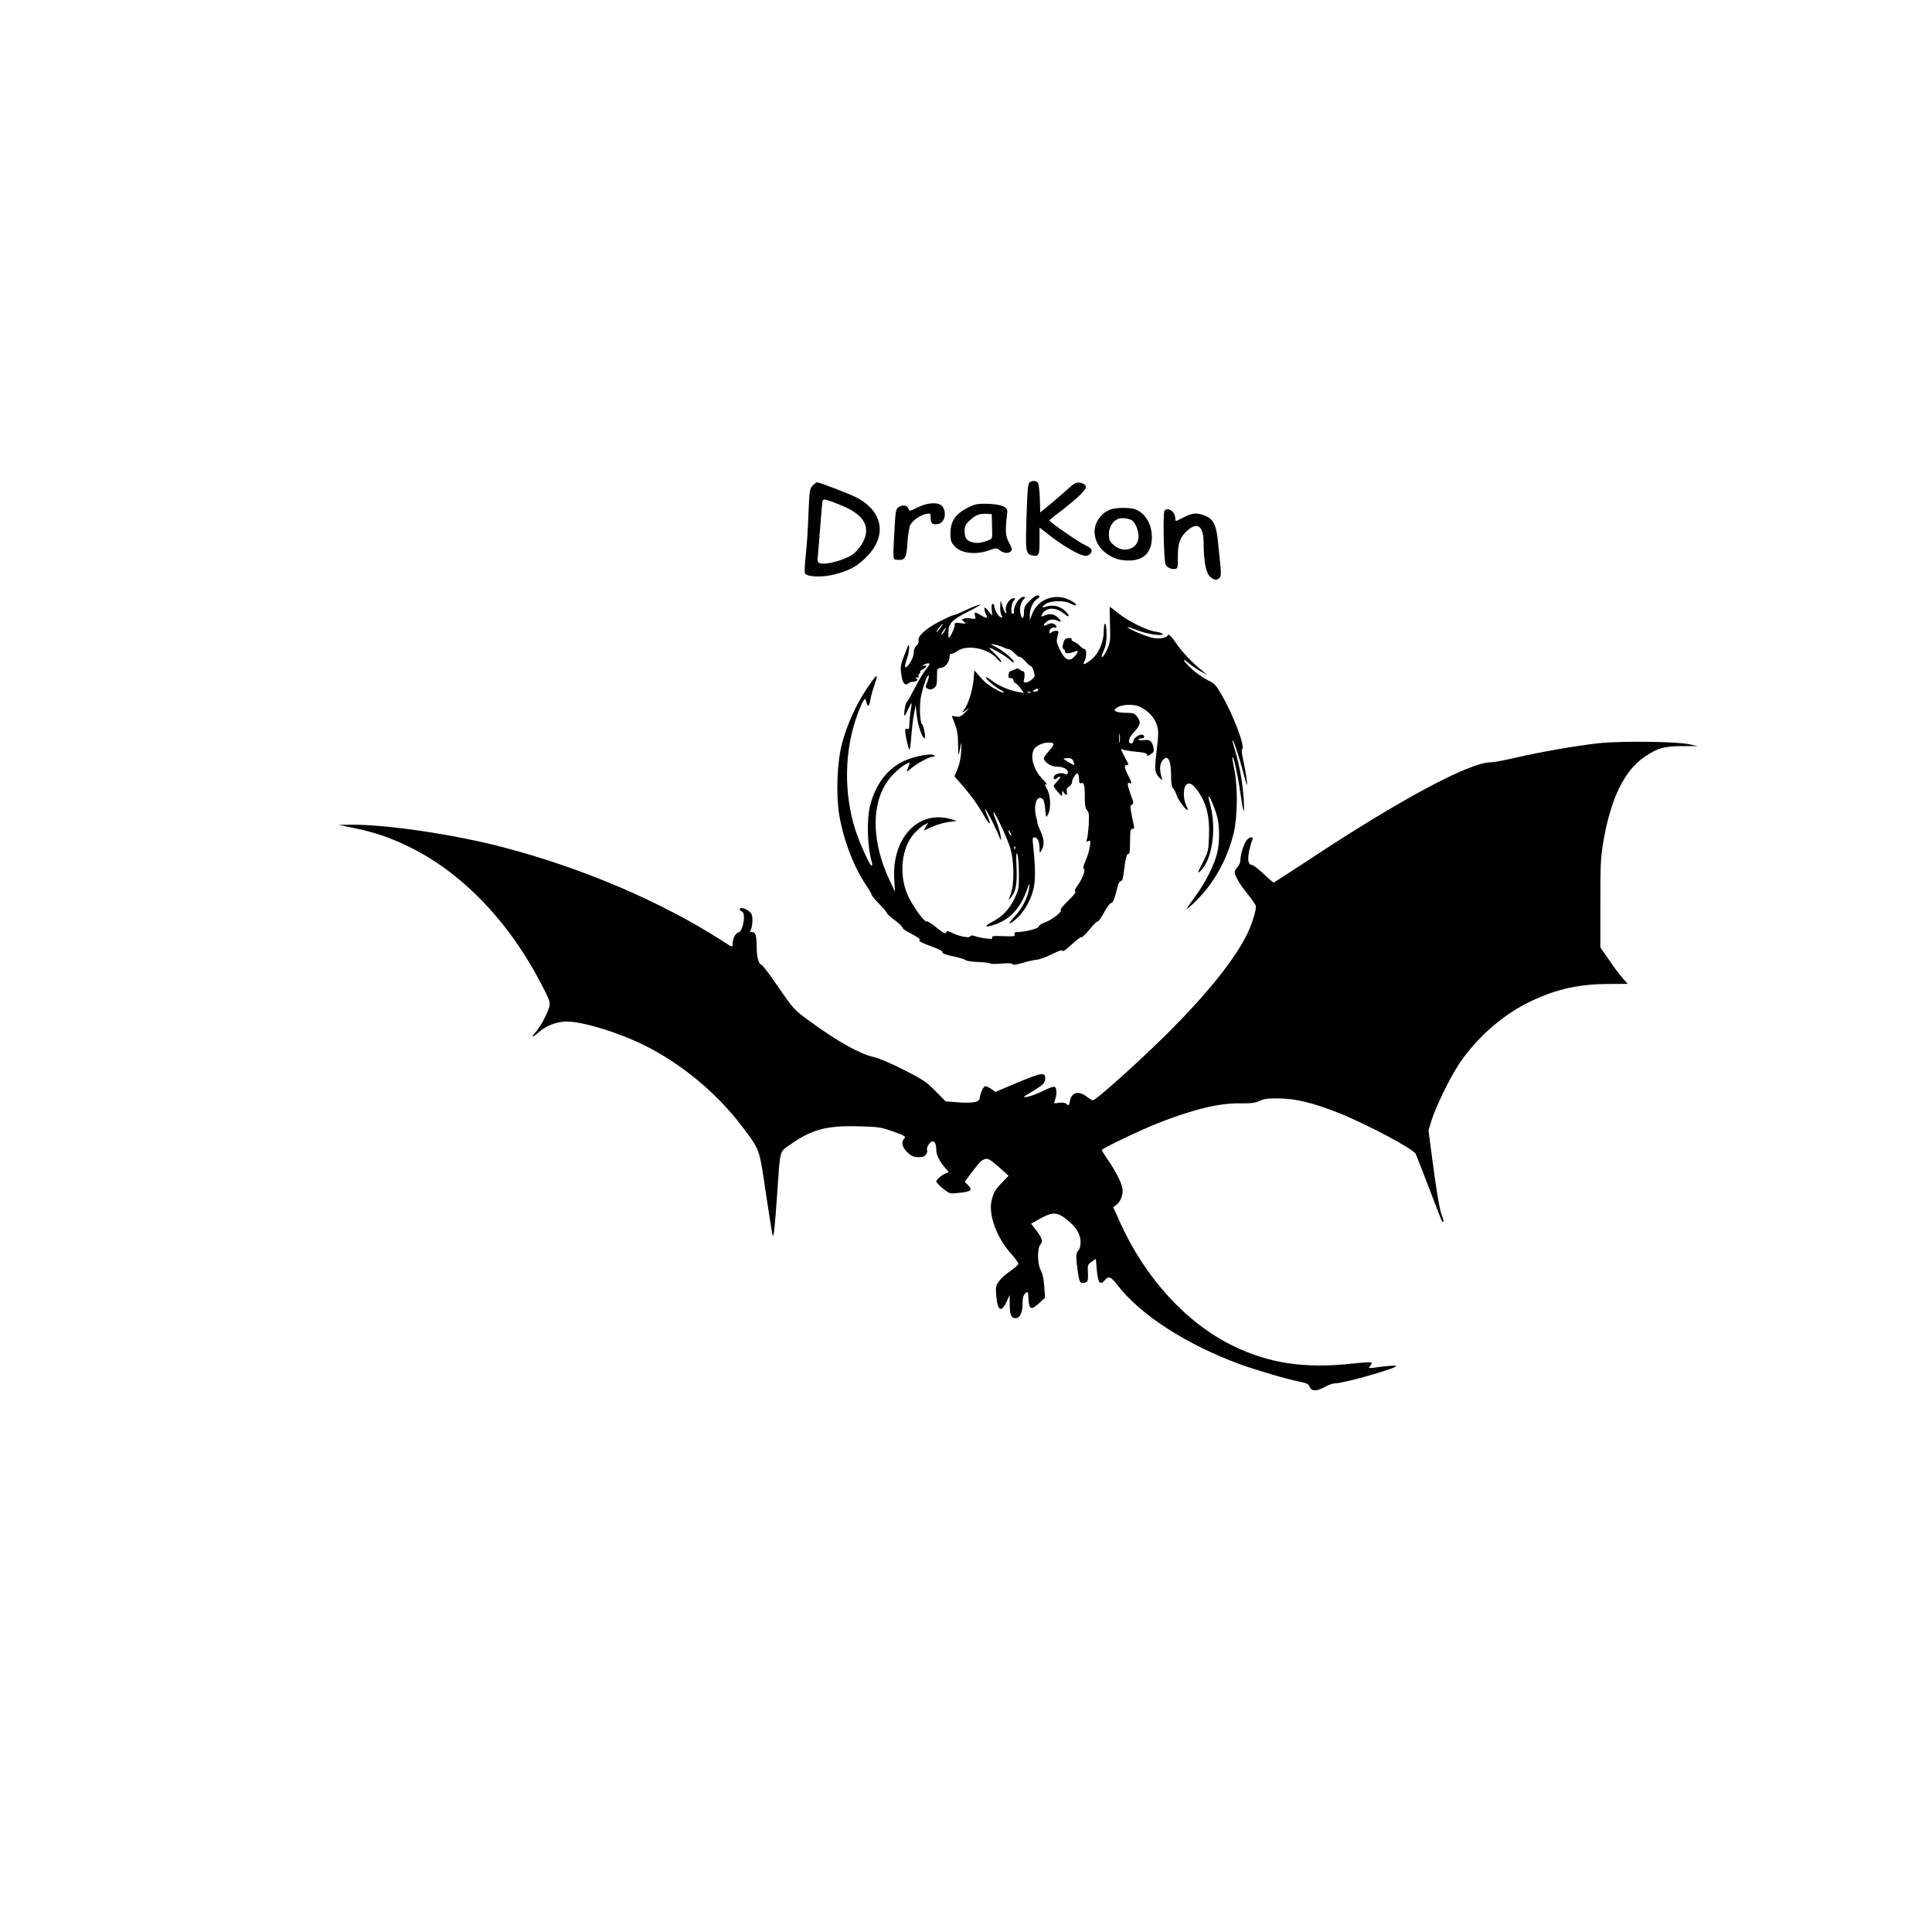 <?xml version="1.0" standalone="no"?>
<!DOCTYPE svg PUBLIC "-//W3C//DTD SVG 20010904//EN"
 "http://www.w3.org/TR/2001/REC-SVG-20010904/DTD/svg10.dtd">
<svg version="1.0" xmlns="http://www.w3.org/2000/svg"
 width="1366pt" height="1366pt" viewBox="0 0 1366 1366"
 preserveAspectRatio="xMidYMid meet">
<g transform="translate(0,1366) scale(0.1,-0.1)"
fill="#000000" stroke="none">
<path d="M7280 10250 c-12 -7 -16 -52 -22 -240 -8 -247 -6 -265 37 -276 50
-12 55 -2 55 101 l0 95 85 -66 c94 -72 204 -134 240 -134 27 0 49 24 42 45 -4
8 -23 21 -43 30 -41 17 -254 164 -254 175 0 4 39 36 88 72 48 37 107 87 132
112 37 38 43 50 34 64 -6 9 -25 18 -41 20 -25 3 -41 -7 -89 -51 -33 -29 -88
-77 -124 -107 l-65 -53 -3 98 c-1 54 -8 105 -14 112 -12 15 -37 17 -58 3z"/>
<path d="M5746 10227 c-21 -22 -23 -33 -30 -202 -3 -99 -12 -230 -19 -292 -7
-62 -10 -119 -5 -127 15 -26 123 -30 210 -7 100 26 150 52 214 113 160 151
133 332 -63 432 -50 25 -260 106 -275 106 -5 0 -19 -10 -32 -23z m207 -142
c133 -56 187 -123 167 -210 -10 -45 -50 -104 -90 -134 -54 -39 -184 -76 -230
-64 -21 6 -22 10 -16 67 3 34 11 129 17 211 6 83 13 156 15 164 5 17 27 11
137 -34z"/>
<path d="M6487 10072 c-52 -26 -57 -27 -62 -11 -9 26 -42 33 -69 15 -22 -14
-24 -24 -31 -148 -13 -237 -14 -223 20 -226 54 -5 65 12 71 123 4 58 13 111
21 125 19 33 70 68 111 76 31 6 32 6 32 -29 0 -39 16 -51 56 -41 44 11 59 78
28 122 -23 34 -104 31 -177 -6z"/>
<path d="M6862 10080 c-104 -48 -142 -100 -142 -194 0 -44 5 -60 26 -85 44
-53 150 -67 247 -32 52 18 54 18 76 0 27 -22 64 -25 80 -5 9 10 5 24 -15 60
-26 47 -28 82 -12 216 4 35 -39 54 -137 58 -64 2 -89 -2 -123 -18z m152 -142
c3 -85 3 -87 -23 -97 -51 -19 -73 -23 -107 -17 -47 9 -64 30 -64 80 0 34 6 48
33 73 40 40 72 53 120 50 l39 -2 2 -87z"/>
<path d="M7845 10055 c-42 -20 -59 -35 -84 -75 -41 -68 -23 -160 43 -218 51
-44 101 -64 171 -65 110 -3 171 57 169 168 -1 91 -48 168 -117 194 -40 15
-146 13 -182 -4z m162 -77 c23 -18 43 -72 43 -111 0 -91 -108 -125 -180 -57
-25 23 -30 36 -30 73 0 48 26 91 64 108 26 11 83 4 103 -13z"/>
<path d="M8234 10050 c-13 -13 -6 -357 8 -383 11 -21 45 -36 70 -29 15 3 17
16 16 86 -1 94 15 139 68 186 72 63 114 30 114 -90 1 -129 16 -212 46 -237 29
-26 47 -29 66 -9 15 14 14 24 -12 269 -11 107 -33 148 -90 171 -58 23 -90 20
-154 -13 -56 -30 -56 -30 -56 -8 0 48 -49 84 -76 57z"/>
<path d="M7279 9411 c-33 -32 -39 -45 -39 -80 0 -50 -17 -54 -25 -7 -8 39 0
73 23 99 14 15 14 17 -1 17 -32 0 -75 -70 -68 -112 0 -5 -3 -8 -9 -8 -16 0
-11 72 7 92 14 16 14 18 0 18 -33 0 -67 -60 -53 -95 3 -9 2 -13 -4 -10 -5 3
-15 25 -22 48 l-13 42 -3 -42 c-2 -23 2 -51 8 -62 9 -17 8 -20 -5 -15 -18 7
-45 55 -45 79 0 8 -5 15 -11 15 -7 0 -10 -15 -7 -41 l4 -42 -28 34 c-21 25
-28 29 -28 15 0 -9 5 -26 11 -38 16 -30 4 -33 -34 -9 -44 27 -51 26 -43 -3 6
-23 4 -24 -29 -19 -19 3 -42 3 -51 -1 -16 -6 -16 -8 2 -22 18 -14 16 -15 -23
-10 -40 6 -43 4 -43 -16 0 -20 -33 -88 -43 -88 -1 0 -2 21 -1 47 2 59 30 85
159 149 50 25 77 42 60 39 -16 -4 -62 -22 -102 -41 -39 -19 -77 -34 -83 -34
-7 0 -52 -21 -101 -46 -94 -49 -154 -104 -144 -133 3 -11 -3 -25 -15 -36 -12
-11 -20 -31 -20 -52 0 -21 -11 -48 -30 -75 -35 -48 -40 -31 -14 45 16 47 16
115 0 72 -4 -11 -16 -44 -28 -73 -22 -57 -24 -75 -12 -140 7 -45 27 -63 47
-43 6 6 21 11 33 11 26 0 40 16 22 23 -8 3 -6 6 5 6 10 1 16 5 12 10 -3 5 -1
12 5 16 6 4 8 10 5 14 -2 5 7 13 20 19 28 13 34 34 8 26 -15 -5 -16 -4 -3 5 8
6 23 11 33 11 15 0 12 -8 -16 -42 -19 -24 -55 -84 -80 -135 -26 -50 -50 -93
-55 -95 -10 -3 -25 -98 -16 -98 3 0 14 21 25 46 12 25 22 44 24 42 2 -2 -1
-23 -5 -48 -5 -25 -9 -66 -10 -92 0 -38 -3 -46 -15 -42 -10 4 -15 0 -15 -12 0
-30 24 -134 30 -134 4 0 10 42 13 93 4 50 12 121 19 157 l12 65 8 -73 c8 -73
39 -162 56 -162 10 0 -7 91 -19 100 -14 11 -19 120 -9 185 11 69 51 178 57
158 2 -6 -3 -27 -11 -47 -14 -34 -14 -37 5 -46 15 -8 25 -7 42 5 19 13 22 25
22 78 0 60 1 62 28 65 31 4 58 38 61 77 0 14 5 24 11 22 5 -2 25 7 44 20 72
49 221 19 286 -59 14 -16 25 -24 25 -17 0 7 -20 32 -45 56 -25 24 -43 43 -40
43 16 0 109 -54 140 -81 19 -17 35 -27 35 -22 0 17 -75 81 -125 107 -47 24
-48 25 -15 19 19 -3 47 -12 62 -19 15 -8 33 -14 41 -14 7 0 26 -13 42 -30 15
-16 31 -27 36 -25 4 3 21 -11 38 -30 17 -19 35 -35 40 -35 6 0 15 -17 20 -37
10 -35 9 -39 -17 -60 -29 -24 -60 -26 -53 -2 9 30 6 64 -6 64 -7 0 -17 5 -24
12 -7 7 -18 8 -28 3 -9 -5 -24 -11 -33 -14 -11 -3 -18 -15 -18 -30 0 -18 4
-24 14 -20 9 3 17 -3 21 -15 3 -12 10 -21 14 -21 5 0 20 -15 35 -34 l26 -35
-37 6 c-62 10 -141 43 -188 79 -25 19 -45 30 -45 25 0 -13 64 -67 101 -87 17
-8 28 -18 26 -21 -7 -7 -95 42 -127 70 -14 12 -37 37 -52 55 -16 19 -28 32
-29 30 0 -2 -3 -28 -5 -58 -5 -73 -38 -180 -66 -215 -22 -28 -13 -27 27 3 11
8 3 -2 -18 -23 -32 -31 -44 -36 -68 -31 -16 3 -29 4 -29 3 0 -1 10 -27 22 -57
15 -40 22 -78 22 -137 1 -45 2 -80 4 -78 2 2 7 25 12 52 8 43 9 40 6 -28 -3
-49 -12 -94 -26 -127 l-22 -50 75 -87 c42 -48 97 -126 123 -173 50 -88 69 -99
35 -19 -11 26 -19 47 -16 47 7 0 57 -96 87 -165 28 -66 29 -68 23 -27 -3 24
-17 71 -30 104 -14 34 -23 63 -21 65 8 8 95 -176 117 -247 30 -94 32 -258 6
-330 l-17 -45 20 23 c33 39 43 98 37 217 -3 82 -2 104 6 85 6 -14 11 -74 11
-135 1 -103 -1 -114 -30 -176 -38 -79 -86 -129 -162 -169 -62 -32 -46 -41 27
-15 102 36 174 113 218 234 22 61 24 63 20 24 -7 -62 -49 -146 -103 -203 -53
-57 -47 -67 12 -16 52 45 100 126 120 206 16 64 16 151 -2 318 -5 43 -3 52 10
52 21 0 36 -31 36 -77 1 -38 1 -38 15 -13 21 37 18 78 -10 138 -13 28 -22 52
-20 52 2 0 -1 15 -6 33 -25 83 -2 167 39 141 12 -8 18 -29 22 -75 5 -61 6 -63
19 -39 24 41 20 138 -7 183 -12 21 -18 35 -12 32 21 -13 8 11 -21 40 -60 59
-87 153 -59 206 15 26 62 49 105 49 44 0 44 -12 0 -61 -19 -22 -35 -44 -35
-49 0 -25 50 -60 84 -60 51 0 86 -16 86 -40 0 -17 -3 -18 -25 -10 -29 11 -75
-5 -75 -27 0 -16 12 -17 28 -1 6 6 14 9 17 6 4 -3 -5 -17 -19 -31 -14 -15 -26
-30 -26 -35 0 -5 14 -24 30 -42 29 -33 30 -33 30 -9 1 21 2 22 11 7 15 -26 27
-22 22 6 -4 17 1 27 16 35 12 7 21 21 21 32 0 12 9 32 19 45 16 20 20 21 25 8
3 -9 6 -27 6 -41 0 -18 4 -24 14 -20 20 8 26 -14 26 -100 0 -55 4 -79 16 -91
13 -13 15 -31 12 -101 -3 -47 -9 -95 -13 -105 -7 -16 -5 -18 9 -13 17 7 18 3
11 -40 -3 -27 -17 -71 -30 -100 -14 -32 -19 -53 -13 -55 16 -6 -7 -68 -42
-117 -20 -27 -25 -41 -17 -45 7 -3 -14 -29 -51 -65 -37 -35 -58 -62 -52 -66
15 -9 -66 -72 -115 -88 -22 -8 -40 -20 -40 -27 0 -14 -92 -39 -149 -40 -22 0
-27 -4 -22 -16 5 -14 -4 -16 -79 -13 -68 3 -84 1 -80 -9 4 -11 -5 -12 -47 -7
-29 4 -64 12 -77 17 -17 6 -27 5 -32 -3 -8 -14 -82 2 -133 28 -21 11 -31 12
-34 4 -6 -18 -17 -13 -76 35 -31 25 -60 43 -65 40 -15 -10 -108 123 -137 194
-59 145 -39 326 47 424 23 26 55 54 72 63 l31 16 -17 -27 c-10 -14 -16 -26
-13 -26 2 0 28 11 59 25 30 14 81 29 113 33 l59 8 -40 12 c-233 69 -422 -134
-402 -431 l5 -82 -33 70 c-147 307 -137 604 25 765 25 25 61 54 79 64 34 19
34 19 29 0 -3 -10 -9 -28 -14 -39 -6 -15 1 -12 29 13 43 36 128 82 154 82 12
0 14 3 7 10 -17 17 -140 -7 -212 -40 -117 -55 -199 -161 -239 -312 -27 -102
-21 -298 13 -410 3 -10 1 -18 -4 -18 -13 0 -85 161 -116 258 -81 259 -76 556
15 806 16 46 36 92 44 102 13 18 14 17 20 -9 10 -39 22 -33 29 16 4 23 17 73
31 110 30 86 15 75 -65 -45 -72 -110 -133 -248 -167 -376 -34 -131 -43 -352
-20 -498 28 -176 104 -376 192 -504 20 -30 38 -61 39 -68 1 -7 26 -36 54 -65
29 -29 52 -57 52 -62 1 -6 25 -28 55 -50 30 -22 55 -46 55 -52 0 -7 19 -22 43
-34 68 -35 89 -51 77 -59 -6 -4 29 -21 79 -39 57 -20 88 -37 85 -44 -3 -8 23
-18 77 -29 46 -10 85 -22 88 -27 4 -5 43 -11 89 -13 45 -2 82 -6 82 -10 0 -4
36 -5 80 -1 54 4 80 3 80 -5 0 -7 25 -3 68 9 37 12 83 22 102 23 19 2 67 19
107 39 49 25 73 33 76 24 3 -7 28 11 63 44 33 31 64 55 70 53 6 -3 32 23 59
56 26 33 51 57 56 55 4 -3 25 26 46 65 22 40 43 68 50 66 11 -5 26 36 48 127
4 15 13 27 20 27 9 0 16 20 20 58 13 103 21 137 33 134 9 -1 12 24 12 88 0 73
3 90 15 90 18 0 18 -8 -1 85 -14 69 -14 79 -1 86 13 8 13 14 -3 56 -29 79 -33
103 -15 97 20 -8 19 -1 -4 44 -31 61 -35 82 -16 82 9 0 15 3 13 8 -2 4 -16 31
-31 60 -23 43 -25 51 -10 44 10 -6 53 -13 96 -17 56 -5 77 -11 77 -21 0 -12 5
-11 26 3 21 13 25 22 20 46 -10 47 -25 60 -68 54 -21 -3 -38 -1 -38 4 0 5 9 9
20 9 11 0 20 4 20 9 0 34 -65 11 -75 -26 -3 -13 -11 -23 -18 -20 -26 8 -17 40
22 82 46 50 50 71 20 109 -18 23 -28 26 -77 26 -31 0 -64 5 -72 10 -13 9 -13
12 4 25 28 21 96 28 145 15 55 -15 116 -70 137 -126 17 -44 17 -68 -1 -219
-13 -108 -10 -128 21 -162 18 -19 24 -22 20 -10 -17 54 -18 98 -2 122 38 58
66 19 66 -94 0 -53 4 -84 13 -93 8 -7 19 -29 26 -49 11 -35 70 -114 78 -105 2
2 -3 18 -11 35 -18 34 -21 103 -6 132 23 41 63 16 113 -71 43 -75 60 -159 55
-281 -3 -103 -5 -111 -45 -190 -36 -70 -39 -78 -17 -59 85 80 117 297 71 470
-9 30 -14 57 -11 59 6 6 45 -87 60 -144 18 -67 18 -187 -1 -260 -22 -85 -85
-210 -155 -304 -33 -45 -60 -84 -60 -88 0 -4 30 22 66 57 127 125 220 292 266
477 28 113 31 325 5 452 -9 46 -16 86 -13 88 7 8 36 -117 51 -222 26 -178 35
-206 29 -86 -5 109 -30 256 -64 362 -10 35 -18 65 -16 66 6 6 44 -109 72 -212
14 -55 28 -102 30 -104 7 -8 -10 106 -26 176 -10 42 -13 74 -8 75 26 9 -59
237 -141 379 -43 76 -53 87 -102 110 -30 15 -81 50 -112 79 -64 58 -79 90 -18
38 21 -18 59 -43 82 -56 l44 -23 -40 33 c-71 58 -141 133 -184 197 -24 35 -46
59 -50 53 -14 -23 -61 -32 -114 -21 -49 10 -182 68 -174 75 2 2 31 -7 66 -21
67 -27 181 -45 181 -28 0 6 -22 13 -49 17 -62 8 -196 75 -267 132 -29 24 -55
44 -57 44 -2 0 -1 -55 1 -123 4 -110 2 -128 -18 -174 -12 -28 -28 -54 -35 -57
-9 -3 -7 10 8 42 15 34 21 66 21 115 0 89 -19 108 -20 21 -2 -84 -40 -163 -97
-205 -44 -32 -55 -32 -38 -1 14 26 14 82 1 82 -6 0 -22 11 -35 24 -13 14 -34
27 -45 31 -11 4 -17 11 -14 16 4 7 -5 9 -22 7 -22 -2 -30 -10 -37 -38 -6 -23
-5 -36 2 -38 6 -2 11 -11 11 -19 0 -16 34 -15 73 2 25 11 21 -10 -8 -39 -36
-37 -66 -22 -101 50 -24 50 -26 61 -17 95 10 36 9 39 -11 39 -12 0 -27 -5 -34
-12 -9 -9 -12 -9 -12 3 0 21 20 38 36 32 21 -8 17 15 -4 26 -13 7 -27 6 -45
-4 -31 -16 -36 -6 -9 18 21 19 54 22 83 7 29 -16 23 5 -8 30 -27 21 -55 23
-97 5 -16 -7 -17 -6 -7 14 26 48 97 50 152 4 40 -34 49 -22 12 16 -35 34 -89
48 -133 33 -38 -14 -39 -2 -1 21 36 21 125 22 165 2 15 -8 33 -15 38 -15 19 0
-6 23 -46 41 -104 47 -221 0 -260 -106 l-15 -40 0 33 c-1 43 22 98 48 114 25
15 27 28 5 28 -9 0 -34 -17 -55 -39z m-631 -191 c-22 -30 -35 -41 -22 -17 9
16 36 47 41 47 2 0 -6 -13 -19 -30z m32 -19 c-5 -11 -15 -23 -21 -27 -6 -3 -3
5 6 20 20 30 30 35 15 7z m660 -421 c0 -5 -10 -10 -22 -10 -19 0 -20 2 -8 10
19 13 30 13 30 0z m-53 -16 c-3 -3 -12 -4 -19 -1 -8 3 -5 6 6 6 11 1 17 -2 13
-5z m630 -351 c-2 -16 -4 -3 -4 27 0 30 2 43 4 28 2 -16 2 -40 0 -55z m-328
-135 c5 -13 8 -24 6 -26 -3 -4 -75 38 -75 44 0 2 14 4 30 4 23 0 33 -6 39 -22z
m-439 -523 c0 -5 -5 -3 -10 5 -5 8 -10 20 -10 25 0 6 5 3 10 -5 5 -8 10 -19
10 -25z m27 -97 c-3 -8 -6 -5 -6 6 -1 11 2 17 5 13 3 -3 4 -12 1 -19z"/>
<path d="M11301 8405 c-171 -20 -407 -61 -580 -101 -80 -19 -162 -34 -182 -34
-149 0 -645 -266 -1281 -687 -136 -89 -250 -163 -253 -163 -3 0 -37 29 -76 66
-38 36 -74 62 -79 59 -5 -3 -15 5 -21 18 -10 23 2 97 26 160 10 24 -17 23 -39
-2 -20 -22 -46 -102 -46 -143 0 -15 -9 -37 -20 -48 -11 -11 -20 -27 -20 -35 0
-27 37 -90 94 -160 31 -37 56 -75 56 -84 0 -37 -32 -135 -64 -199 -89 -178
-277 -413 -541 -678 -207 -207 -526 -494 -549 -494 -4 0 -23 12 -42 26 -59 45
-108 32 -120 -33 -6 -31 -8 -33 -21 -20 -11 10 -27 13 -54 10 -39 -6 -40 -6
-29 21 14 39 12 86 -4 92 -8 3 -45 -10 -83 -30 -38 -19 -87 -37 -109 -41 -37
-6 -36 -4 35 38 79 48 91 60 91 93 0 46 -25 42 -219 -40 l-133 -56 -28 20
c-16 11 -35 20 -43 20 -14 0 -35 -45 -41 -88 -4 -25 -52 -33 -151 -26 l-89 7
-71 72 c-62 64 -87 81 -225 151 -86 44 -180 84 -211 90 -97 21 -254 108 -450
251 -115 84 -117 85 -225 243 -60 88 -114 159 -121 160 -18 0 -33 57 -33 124
0 80 -8 106 -32 106 -15 0 -17 3 -8 19 5 11 10 40 10 65 0 36 -5 48 -26 65
-27 21 -64 28 -64 12 0 -5 7 -11 15 -15 31 -12 10 -140 -25 -149 -21 -5 -40
-44 -40 -82 0 -24 -2 -24 -67 19 -433 279 -986 516 -1553 665 -340 90 -827
162 -1070 160 l-95 -1 110 -23 c141 -29 245 -64 373 -125 378 -180 714 -525
948 -975 56 -107 65 -130 59 -157 -11 -48 -60 -142 -96 -183 -38 -43 -29 -46
19 -4 49 43 113 70 181 76 101 9 369 -70 566 -167 262 -130 513 -338 690 -572
129 -170 123 -153 171 -481 24 -159 45 -292 48 -294 7 -8 15 64 31 297 22 320
15 292 89 345 152 108 253 136 472 132 142 -3 168 -6 239 -30 101 -35 114 -42
97 -59 -22 -22 -13 -59 22 -94 32 -32 59 -40 106 -34 21 2 42 31 35 49 -7 18
21 61 39 61 17 0 26 -22 26 -63 0 -34 27 -86 67 -129 24 -25 24 -26 5 -32 -28
-9 -72 -45 -72 -59 0 -7 21 -29 47 -50 47 -38 48 -38 113 -31 86 9 98 19 66
53 l-25 26 34 45 c70 93 79 102 101 112 27 13 43 4 122 -67 l53 -48 -44 -46
c-52 -54 -63 -72 -77 -134 -21 -98 37 -256 136 -368 30 -33 54 -66 54 -74 0
-7 -26 -31 -57 -52 -32 -21 -68 -54 -81 -73 -22 -31 -23 -42 -18 -104 10 -109
37 -120 77 -31 l18 40 0 -70 c1 -73 11 -95 42 -95 30 0 49 40 49 101 0 43 5
60 19 74 20 17 20 16 23 -41 4 -74 20 -79 76 -27 l41 38 -6 80 c-3 51 -12 92
-24 113 -25 44 -27 157 -2 184 19 21 10 49 -38 109 l-29 37 64 36 c84 47 119
47 180 0 72 -55 106 -107 106 -164 0 -30 -6 -52 -15 -60 -18 -15 -19 -53 -4
-155 9 -61 15 -75 29 -75 40 0 45 8 42 69 -3 55 -2 60 26 80 l30 21 7 -81 c8
-89 24 -110 56 -71 26 33 43 27 89 -33 163 -211 479 -416 862 -559 109 -40
342 -109 431 -126 47 -9 60 -16 67 -36 13 -32 51 -32 109 1 23 14 58 25 76 25
59 0 440 109 427 122 -4 4 -52 2 -105 -5 -93 -13 -96 -13 -80 5 9 10 13 21 10
25 -4 3 -64 0 -135 -8 -336 -37 -591 1 -847 127 -330 162 -619 479 -797 874
l-47 105 24 18 c30 23 49 78 40 120 -10 44 -49 120 -101 195 -24 35 -44 67
-44 71 0 10 268 139 395 189 250 99 436 144 585 141 75 -1 104 3 135 17 31 15
61 19 140 18 118 -2 234 -30 413 -100 204 -81 530 -254 551 -292 5 -9 48 -120
97 -247 94 -247 91 -241 99 -233 3 3 -1 20 -9 39 -17 42 -38 165 -71 416 l-25
191 21 69 c30 97 129 301 196 402 114 171 293 333 469 423 191 98 361 140 580
141 l142 1 -37 42 c-20 23 -63 80 -96 129 l-60 87 0 317 c0 286 3 328 24 446
53 297 147 487 290 585 87 60 140 75 265 75 l109 0 -59 13 c-89 20 -490 24
-643 7z"/>
</g>
</svg>
